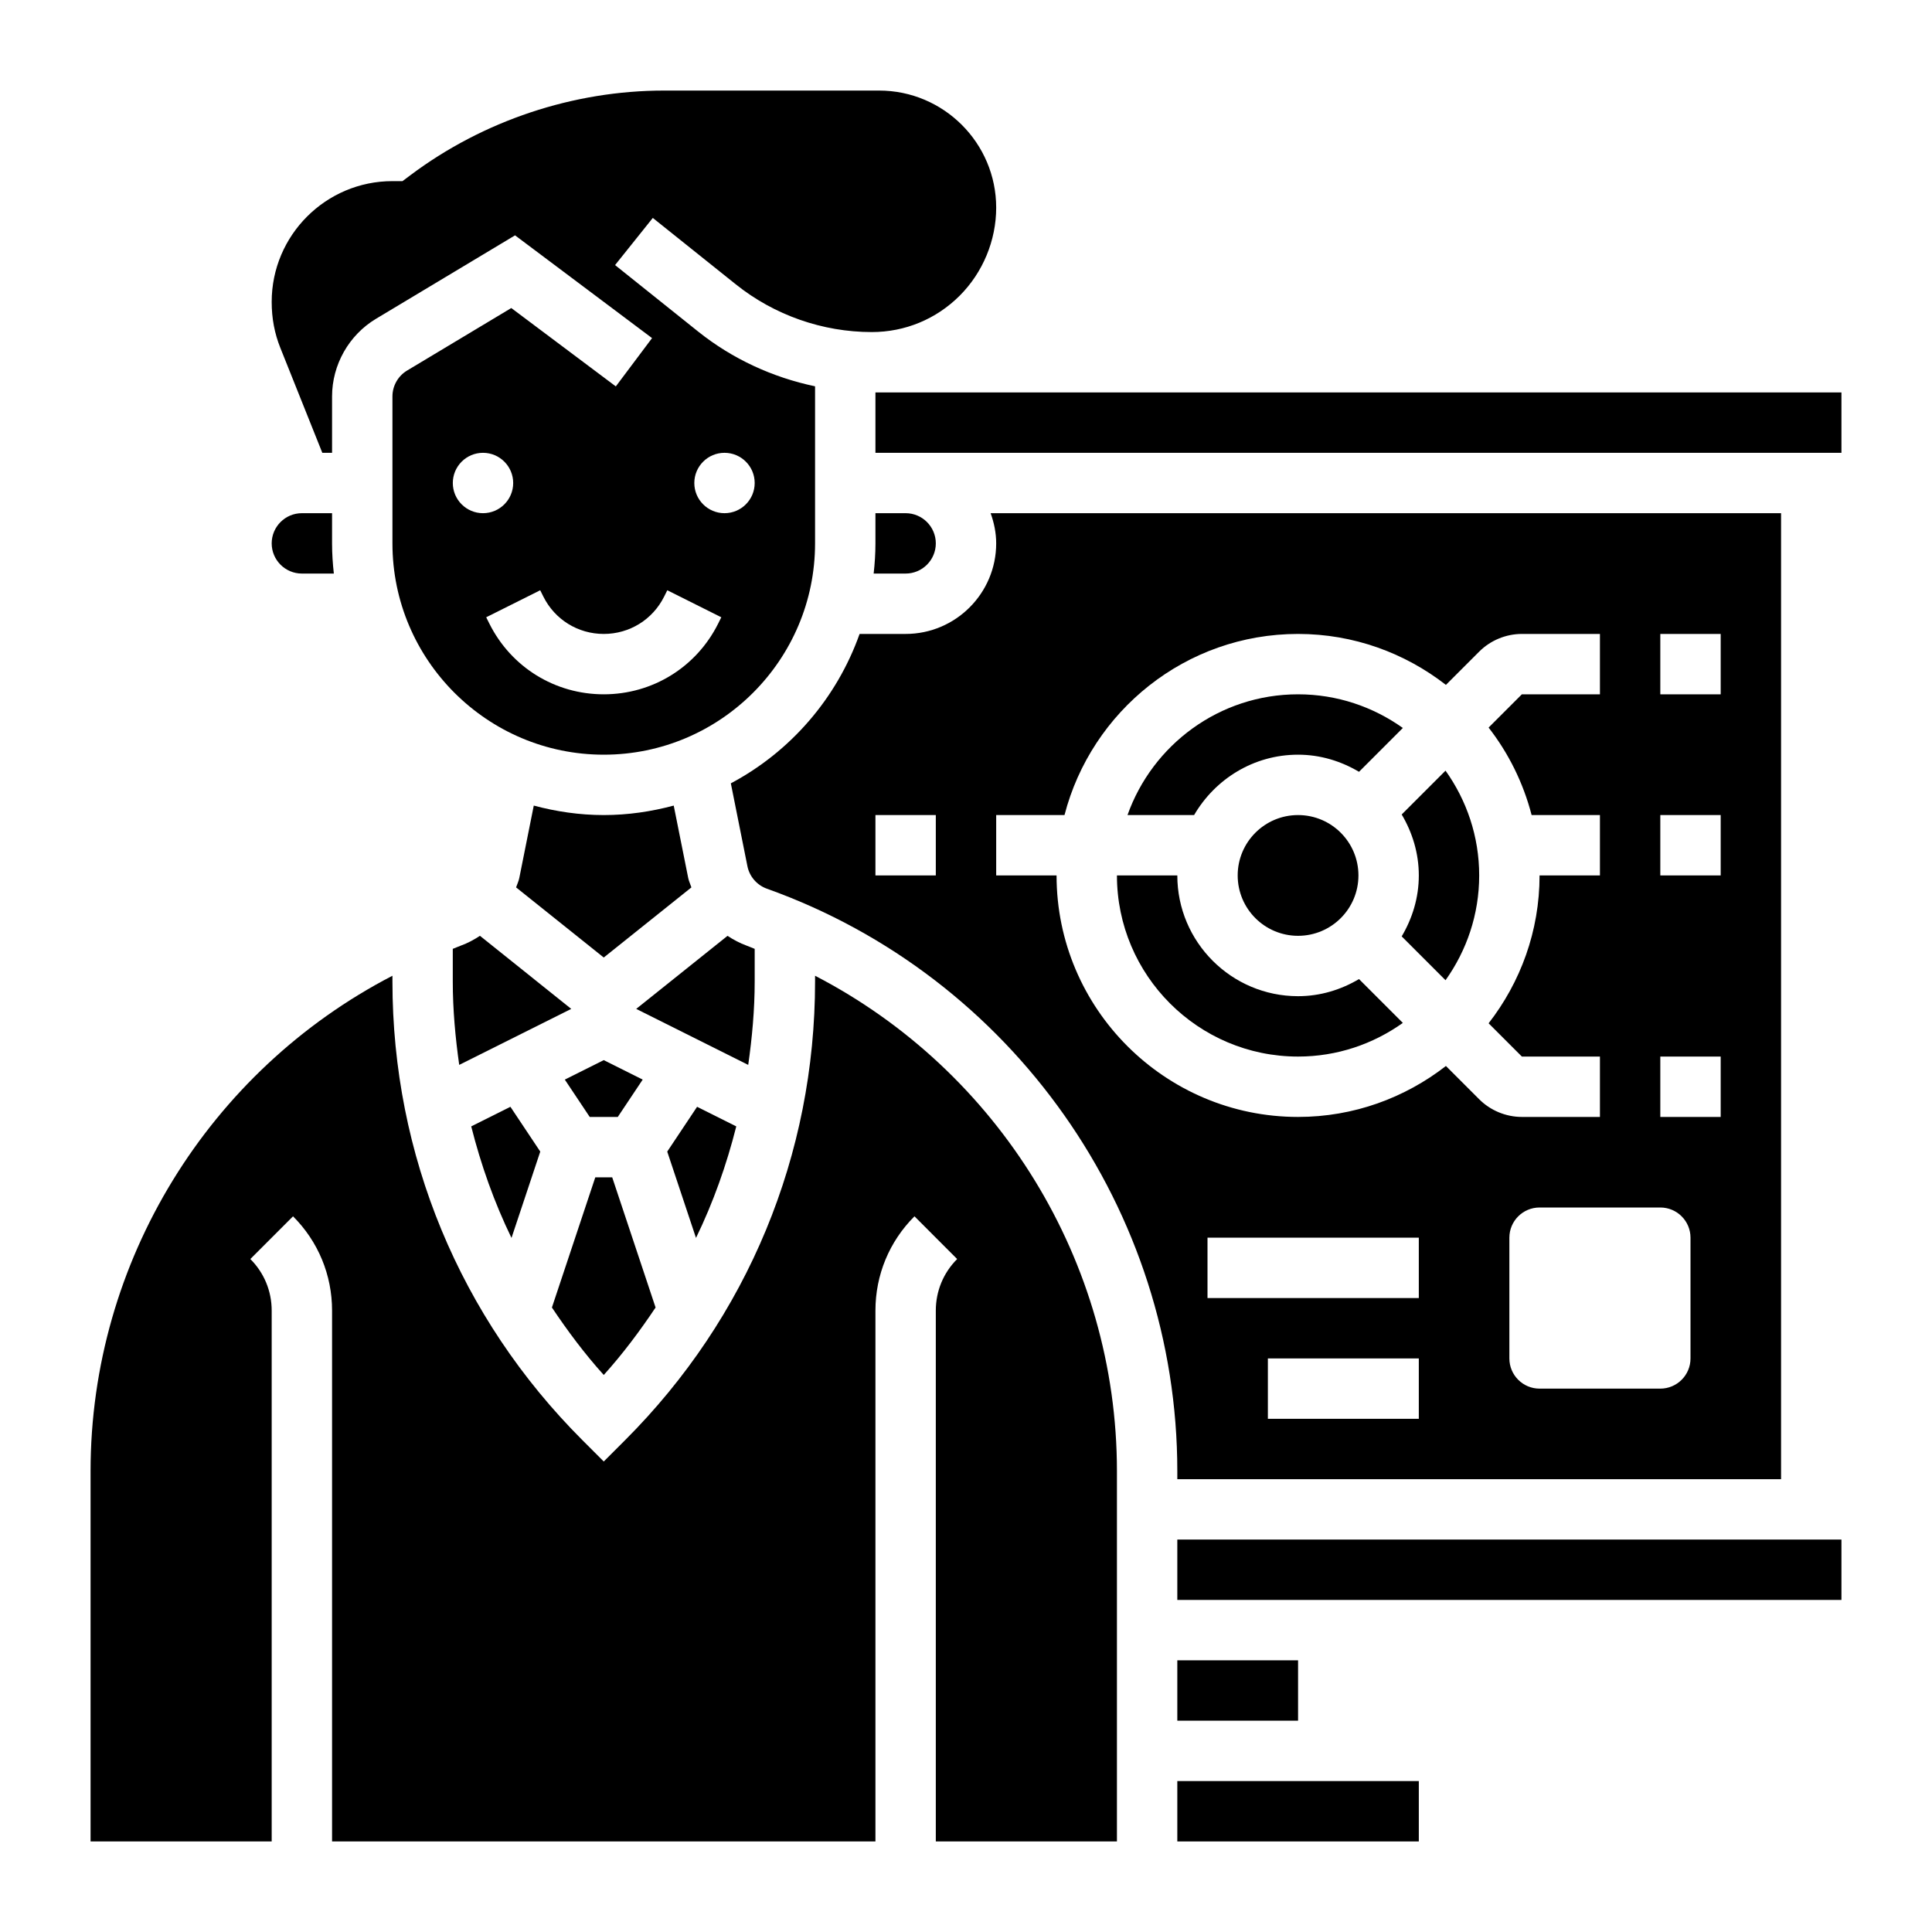 <svg id="_x33_0" enable-background="new 0 0 64 64" height="512" viewBox="0 0 64 64" width="512" xmlns="http://www.w3.org/2000/svg"><g><path d="m39 55h4v2h-4z"/><path d="m25 32.515v-1.083c-.091-.034-.178-.076-.27-.108-.225-.081-.433-.194-.63-.323l-3.025 2.42 3.711 1.855c.129-.909.214-1.828.214-2.761z"/><path d="m30 21h-1.525c-.757 2.133-2.29 3.899-4.265 4.949l.549 2.744c.068.343.315.628.645.746 8.132 2.905 13.596 10.659 13.596 19.295v.266h20v-32h-26.184c.112.314.184.648.184 1 0 1.654-1.346 3-3 3zm1 8h-2v-2h2zm16 18h-5v-2h5zm0-4h-7v-2h7zm8-22h2v2h-2zm0 6h2v2h-2zm0 8h2v2h-2zm1 6v4c0 .552-.448 1-1 1h-4c-.552 0-1-.448-1-1v-4c0-.552.448-1 1-1h4c.552 0 1 .448 1 1zm-23-14h2.263c.892-3.445 4.017-6 7.737-6 1.846 0 3.542.634 4.898 1.688l1.102-1.102c.372-.373.888-.586 1.414-.586h2.586v2h-2.586l-1.102 1.102c.659.847 1.148 1.829 1.425 2.898h2.263v2h-2c0 1.846-.634 3.542-1.688 4.898l1.102 1.102h2.586v2h-2.586c-.526 0-1.042-.213-1.414-.586l-1.102-1.102c-1.356 1.054-3.052 1.688-4.898 1.688-4.411 0-8-3.589-8-8h-2z"/><path d="m23.056 41.008c.573-1.18 1.012-2.419 1.334-3.695l-1.298-.649-.989 1.484z"/><path d="m47 29c0 .74-.215 1.424-.567 2.019l1.452 1.452c.699-.981 1.115-2.177 1.115-3.471s-.416-2.49-1.115-3.471l-1.452 1.452c.352.595.567 1.279.567 2.019z"/><path d="m10.677 15h.323v-1.868c0-1.048.558-2.034 1.456-2.572l4.606-2.764 4.538 3.404-1.2 1.6-3.463-2.596-3.452 2.071c-.3.18-.485.508-.485.857v4.868c0 3.86 3.141 7 7 7s7-3.14 7-7v-5.203c-1.407-.295-2.741-.909-3.873-1.814l-2.752-2.202 1.25-1.562 2.752 2.202c1.272 1.018 2.872 1.579 4.502 1.579 1.102 0 2.136-.429 2.914-1.207.767-.768 1.207-1.83 1.207-2.914 0-2.139-1.74-3.879-3.879-3.879h-7.121c-3.009 0-5.992.995-8.4 2.8l-.267.2h-.333c-2.206 0-4 1.794-4 4 0 .548.096 1.048.286 1.522zm4.323 1c0-.552.448-1 1-1s1 .448 1 1-.448 1-1 1-1-.448-1-1zm9-1c.552 0 1 .448 1 1s-.448 1-1 1-1-.448-1-1 .448-1 1-1zm-2 4.764.105-.211 1.789.895-.105.211c-.722 1.444-2.174 2.341-3.789 2.341s-3.067-.897-3.789-2.342l-.105-.21 1.789-.895.105.211c.381.762 1.147 1.236 2 1.236s1.619-.474 2-1.236z"/><path d="m15.899 31c-.196.129-.404.242-.629.323-.092.033-.179.075-.271.109v1.084c0 .933.085 1.852.213 2.76l3.711-1.855z"/><path d="m43 25c.74 0 1.424.215 2.019.567l1.452-1.452c-.981-.699-2.177-1.115-3.471-1.115-2.607 0-4.824 1.673-5.65 4h2.206c.694-1.19 1.97-2 3.444-2z"/><circle cx="43" cy="29" r="2"/><path d="m43 35c1.294 0 2.49-.416 3.471-1.115l-1.452-1.452c-.595.352-1.279.567-2.019.567-2.206 0-4-1.794-4-4h-2c0 3.309 2.691 6 6 6z"/><path d="m21.717 43.313-1.437-4.313h-.56l-1.437 4.313c.52.777 1.082 1.531 1.717 2.235.635-.704 1.197-1.458 1.717-2.235z"/><path d="m27 32.323v.192c0 5.739-2.234 11.134-6.293 15.192l-.707.707-.707-.707c-4.059-4.058-6.293-9.454-6.293-15.192v-.192c-6.065 3.141-10 9.454-10 16.411v12.266h6v-17.586c0-.645-.251-1.251-.707-1.707l1.414-1.415c.834.834 1.293 1.942 1.293 3.122v17.586h18v-17.586c0-1.18.459-2.288 1.293-3.122l1.414 1.415c-.456.456-.707 1.062-.707 1.707v17.586h6v-12.266c0-6.957-3.936-13.27-10-16.411z"/><path d="m39 51h22v2h-22z"/><path d="m16.944 41.008.953-2.86-.989-1.484-1.298.649c.322 1.276.761 2.515 1.334 3.695z"/><path d="m10 19h1.059c-.037-.329-.059-.662-.059-1v-1h-1c-.552 0-1 .449-1 1s.448 1 1 1z"/><path d="m29 13v2h1 31v-2z"/><path d="m39 59h8v2h-8z"/><path d="m30 17h-1v1c0 .338-.022.671-.059 1h1.059c.552 0 1-.449 1-1s-.448-1-1-1z"/><path d="m19.535 37h.93l.825-1.237-1.29-.645-1.29.645z"/><path d="m22.798 29.085-.48-2.399c-.741.198-1.516.314-2.318.314s-1.577-.116-2.318-.314l-.48 2.4c-.022.109-.072.206-.106.31l2.904 2.323 2.904-2.323c-.034-.105-.084-.202-.106-.311z"/></g></svg>